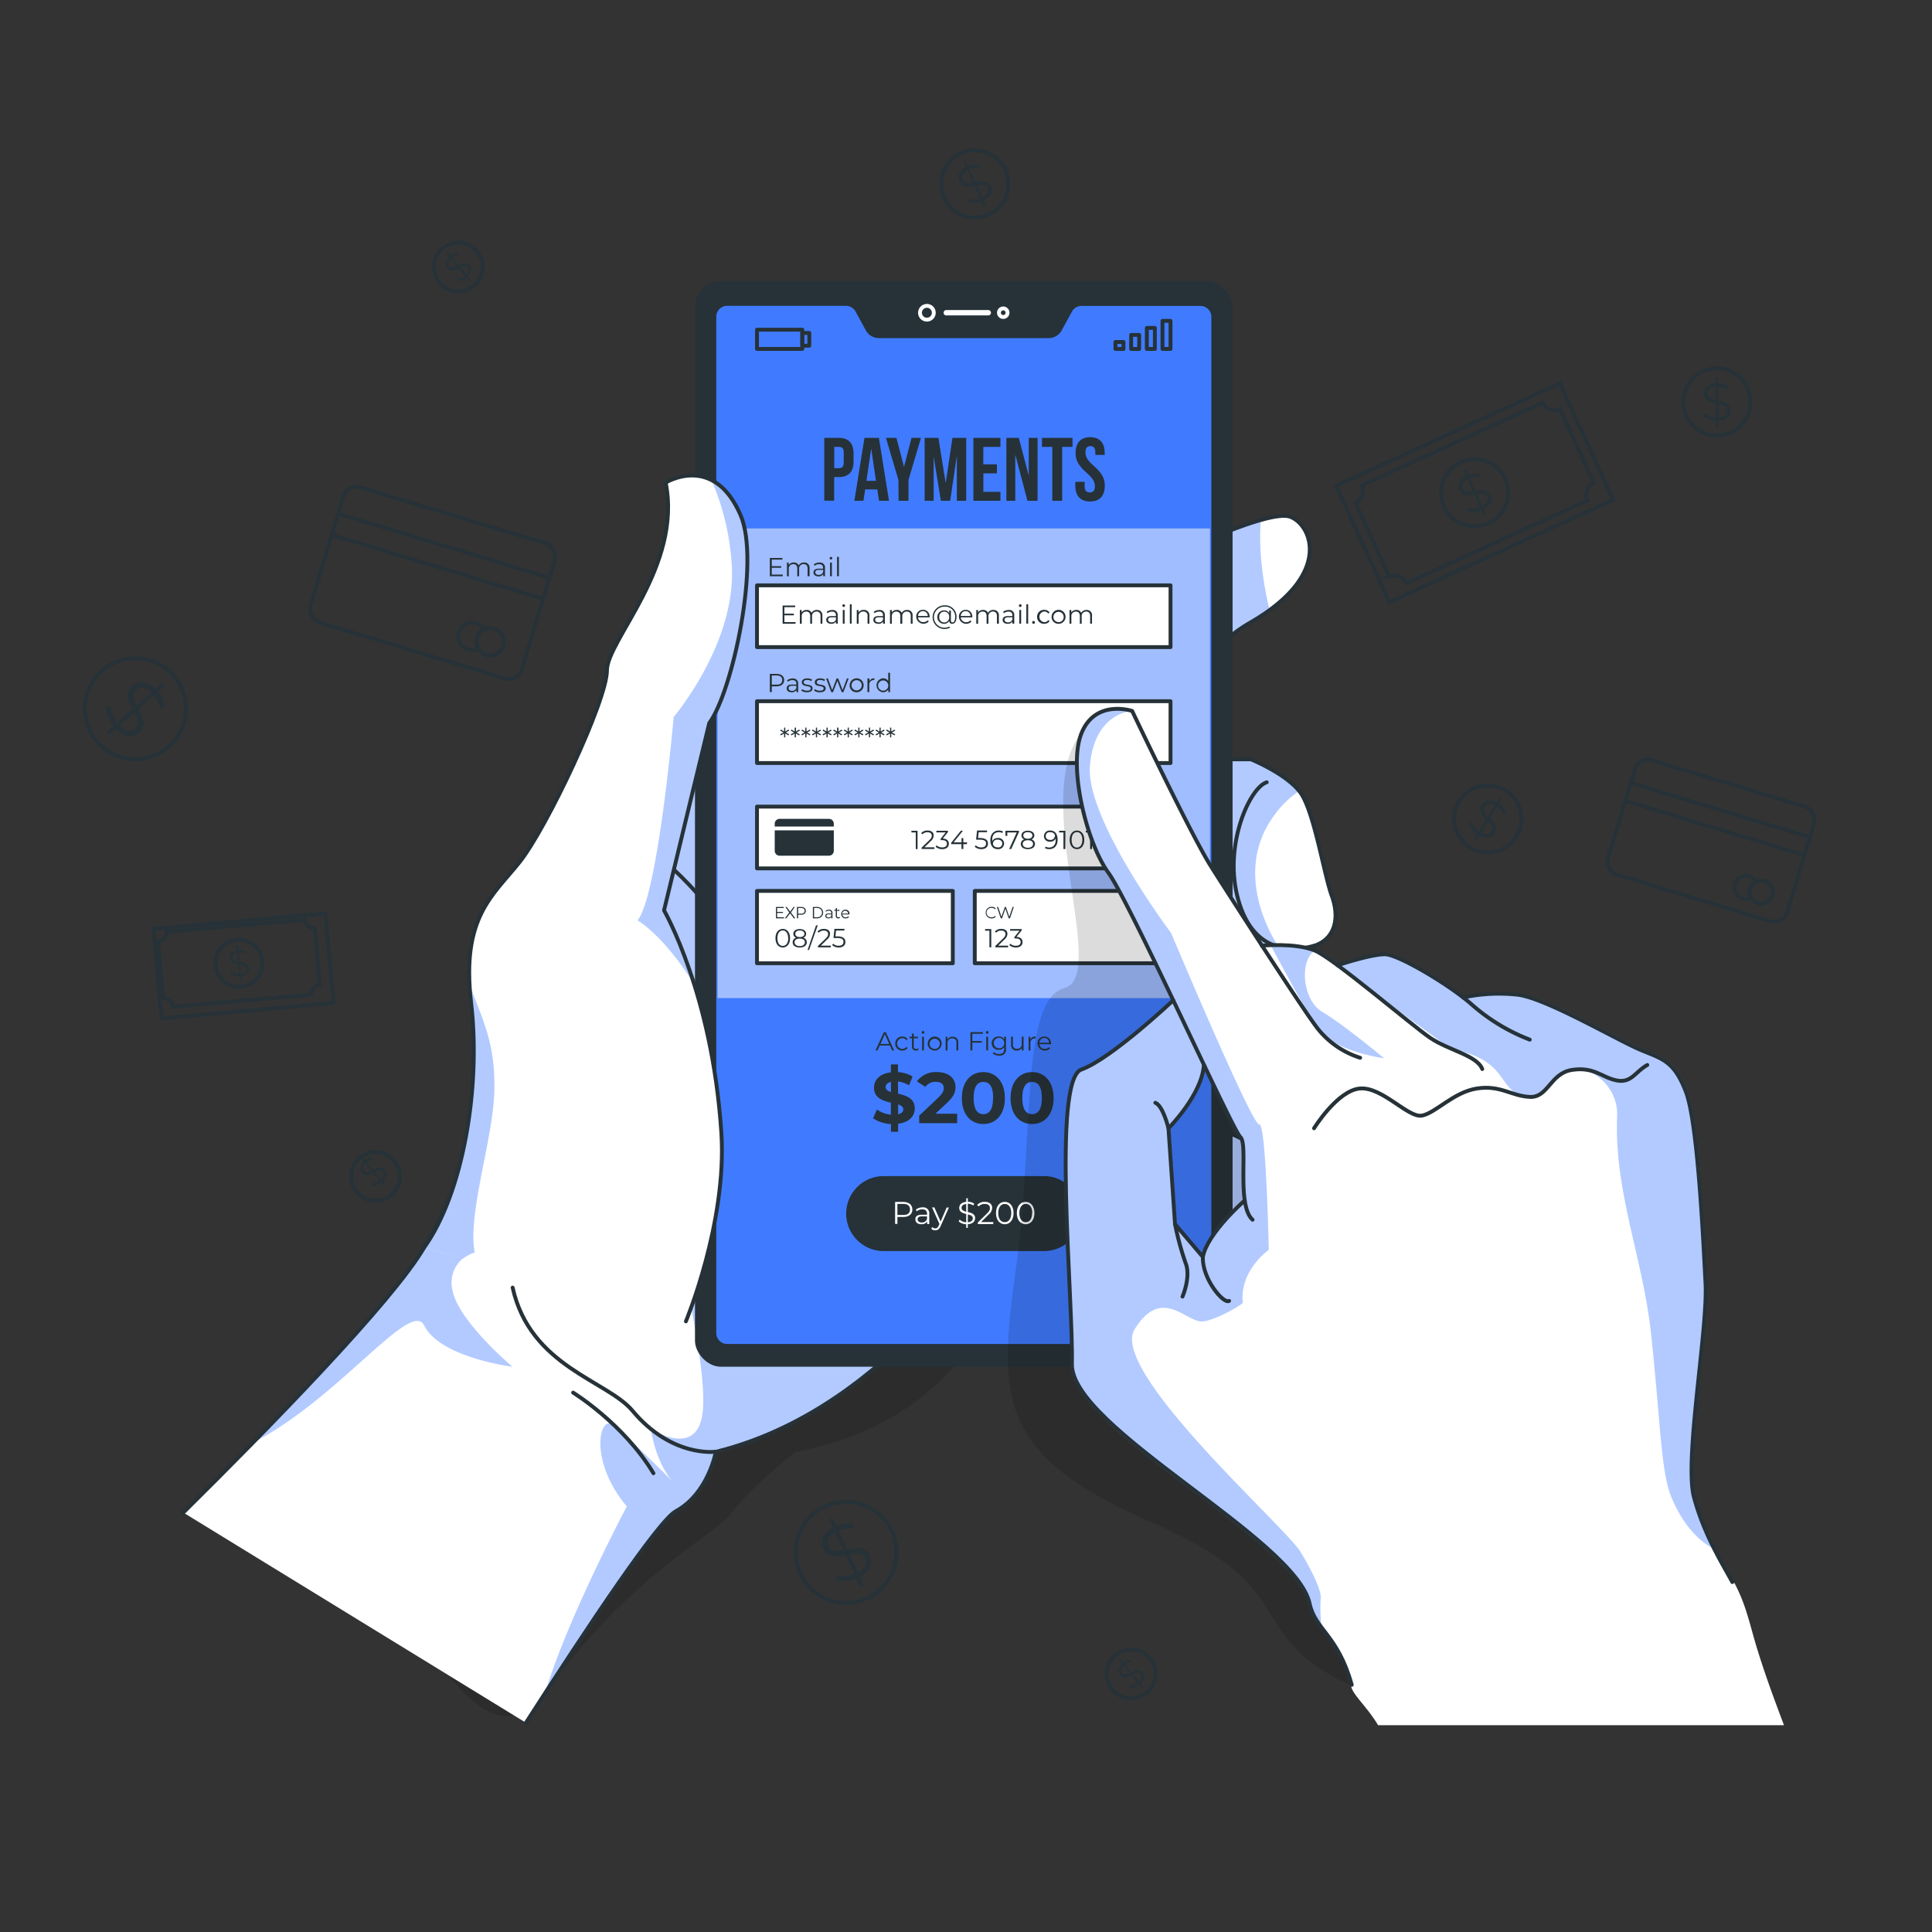 <svg xmlns="http://www.w3.org/2000/svg" viewBox="0 0 500 500"><rect x="0" y="0" width="500" height="500" fill="#333333" stroke="none"/><g id="freepik--Graphics--inject-4"><rect x="83.13" y="132.19" width="56.97" height="36.43" rx="3.51" transform="matrix(0.96, 0.29, -0.29, 0.96, 48.42, -25.9)" style="fill:none;stroke:#263238;stroke-miterlimit:10"></rect><line x1="87.18" y1="132.84" x2="141.69" y2="149.36" style="fill:none;stroke:#263238;stroke-miterlimit:10"></line><line x1="85.52" y1="138.31" x2="140.04" y2="154.83" style="fill:none;stroke:#263238;stroke-miterlimit:10"></line><path d="M123.45,165.06a3.56,3.56,0,0,0,.31,2.78,3.6,3.6,0,0,1-2.63.22,3.55,3.55,0,1,1,4.12-5.14A3.6,3.6,0,0,0,123.45,165.06Z" style="fill:none;stroke:#263238;stroke-miterlimit:10"></path><path d="M130.24,167.12a3.55,3.55,0,1,1-2.36-4.43A3.55,3.55,0,0,1,130.24,167.12Z" style="fill:none;stroke:#263238;stroke-miterlimit:10"></path><rect x="418.6" y="202.08" width="48.45" height="30.98" rx="3.51" transform="translate(82.13 -119.07) rotate(16.86)" style="fill:none;stroke:#263238;stroke-miterlimit:10"></rect><line x1="422.04" y1="202.62" x2="468.41" y2="216.67" style="fill:none;stroke:#263238;stroke-miterlimit:10"></line><line x1="420.63" y1="207.28" x2="466.99" y2="221.33" style="fill:none;stroke:#263238;stroke-miterlimit:10"></line><path d="M452.89,230a3,3,0,0,0,.26,2.36,3,3,0,1,1-.48-5.58,3,3,0,0,1,1.75,1.4A3,3,0,0,0,452.89,230Z" style="fill:none;stroke:#263238;stroke-miterlimit:10"></path><path d="M458.66,231.78a3,3,0,1,1-2-3.77A3,3,0,0,1,458.66,231.78Z" style="fill:none;stroke:#263238;stroke-miterlimit:10"></path><rect x="349.8" y="110.95" width="63.66" height="33.12" transform="translate(-18.44 170.45) rotate(-24.6)" style="fill:none;stroke:#263238;stroke-miterlimit:10"></rect><path d="M412.49,125l-8.76-19.13a3.4,3.4,0,0,1-4.5-1.67l-46.79,21.42a3.4,3.4,0,0,1-1.67,4.5l8.76,19.13a3.39,3.39,0,0,1,4.5,1.68l46.78-21.43A3.39,3.39,0,0,1,412.49,125Z" style="fill:none;stroke:#263238;stroke-miterlimit:10"></path><circle cx="381.63" cy="127.51" r="8.7" transform="translate(1.31 258.89) rotate(-37.53)" style="fill:none;stroke:#263238;stroke-miterlimit:10"></circle><path d="M384,131.74l.65,1.42-.62.28-.64-1.4a5.11,5.11,0,0,1-3.47.22l0-.87a4.59,4.59,0,0,0,3.08-.15L381.53,128c-1.52.29-3.09.51-3.84-1.13-.54-1.18-.16-2.6,1.66-3.61l-.65-1.43.62-.28L380,123a5.27,5.27,0,0,1,2.86-.38l0,.87a5,5,0,0,0-2.53.29l1.5,3.28c1.55-.31,3.2-.59,4,1.07C386.33,129.28,385.9,130.73,384,131.74Zm-2.86-4.61L379.72,124c-1.23.69-1.5,1.61-1.14,2.39C379,127.37,380,127.33,381.13,127.13Zm3.77,1.41c-.44-1-1.5-.9-2.68-.67l1.41,3.09C385,130.24,385.26,129.33,384.9,128.54Z" style="fill:#263238"></path><rect x="39.58" y="237.71" width="44.51" height="23.15" transform="matrix(1, -0.09, 0.09, 1, -21.24, 6.25)" style="fill:none;stroke:#263238;stroke-miterlimit:10"></rect><path d="M82.75,254.86l-1.26-14.65a2.38,2.38,0,0,1-2.57-2.16l-35.84,3.1a2.39,2.39,0,0,1-2.16,2.57l1.26,14.65a2.37,2.37,0,0,1,2.57,2.16l35.84-3.1A2.39,2.39,0,0,1,82.75,254.86Z" style="fill:none;stroke:#263238;stroke-miterlimit:10"></path><path d="M67.9,248.77a6.09,6.09,0,1,1-6.59-5.54A6.08,6.08,0,0,1,67.9,248.77Z" style="fill:none;stroke:#263238;stroke-miterlimit:10"></path><path d="M62.4,252.63l.09,1.09-.47,0-.1-1.08a3.57,3.57,0,0,1-2.33-.67l.22-.56a3.26,3.26,0,0,0,2.06.62l-.21-2.49c-1.07-.16-2.16-.39-2.26-1.64-.08-.91.5-1.76,1.94-2l-.09-1.09.47,0,.09,1.07a3.76,3.76,0,0,1,2,.43l-.19.57a3.56,3.56,0,0,0-1.73-.4l.21,2.51c1.09.16,2.25.37,2.36,1.64C64.52,251.56,63.89,252.41,62.4,252.63Zm-.8-3.71-.21-2.37c-1,.17-1.36.71-1.31,1.31S60.8,248.79,61.6,248.92Zm2.15,1.82c-.07-.75-.78-1-1.61-1.08l.2,2.37C63.38,251.86,63.8,251.34,63.75,250.74Z" style="fill:#263238"></path><circle cx="444.33" cy="104.01" r="8.7" style="fill:none;stroke:#263238;stroke-miterlimit:10"></circle><path d="M444.72,108.84v1.56H444v-1.55a5.18,5.18,0,0,1-3.25-1.23l.39-.78A4.69,4.69,0,0,0,444,108v-3.57c-1.5-.37-3-.83-3-2.63,0-1.3.94-2.43,3-2.59V97.62h.68v1.55a5.27,5.27,0,0,1,2.76.85l-.34.8a5,5,0,0,0-2.42-.79v3.6c1.53.37,3.15.8,3.15,2.63C447.87,107.57,446.88,108.72,444.72,108.84Zm-.68-5.39v-3.39c-1.4.12-2,.84-2,1.7C442,102.79,442.92,103.17,444,103.45Zm2.84,2.86c0-1.07-1-1.44-2.16-1.73V108C446.21,107.87,446.88,107.18,446.88,106.31Z" style="fill:#263238"></path><circle cx="385.04" cy="211.92" r="8.7" transform="translate(-38.35 93.98) rotate(-13.26)" style="fill:none;stroke:#263238;stroke-miterlimit:10"></circle><path d="M382.84,216.24l-.81,1.33-.58-.36.81-1.32a5.09,5.09,0,0,1-2.12-2.75l.74-.46a4.66,4.66,0,0,0,1.83,2.47l1.88-3.05c-1.09-1.09-2.14-2.28-1.2-3.81.68-1.11,2.07-1.58,3.93-.63l.82-1.34.58.36-.81,1.32a5.42,5.42,0,0,1,1.91,2.16l-.71.51a5.1,5.1,0,0,0-1.65-1.94l-1.89,3.07c1.12,1.12,2.27,2.33,1.31,3.89C386.19,216.81,384.75,217.26,382.84,216.24Zm2.25-5,1.77-2.89c-1.25-.63-2.16-.35-2.61.38C383.71,209.66,384.28,210.47,385.09,211.29Zm.92,3.92c.56-.91-.09-1.74-.94-2.6l-1.78,2.9C384.62,216.2,385.55,216,386,215.21Z" style="fill:#263238"></path><path d="M260.18,44a8.7,8.7,0,1,1-11.53-4.3A8.69,8.69,0,0,1,260.18,44Z" style="fill:none;stroke:#263238;stroke-miterlimit:10"></path><path d="M254.63,51.83l.65,1.42-.62.29L254,52.13a5.11,5.11,0,0,1-3.47.22l0-.87a4.62,4.62,0,0,0,3.07-.14l-1.48-3.26c-1.52.29-3.09.5-3.84-1.13-.54-1.19-.16-2.6,1.67-3.61l-.65-1.43.61-.28.65,1.41a5.27,5.27,0,0,1,2.86-.38l0,.87a5.05,5.05,0,0,0-2.53.29l1.5,3.28c1.55-.31,3.2-.58,4,1.07C257,49.37,256.54,50.82,254.63,51.83Zm-2.86-4.61-1.41-3.09c-1.23.69-1.5,1.61-1.14,2.38C249.65,47.45,250.64,47.42,251.77,47.22Zm3.77,1.41c-.45-1-1.5-.89-2.68-.67l1.41,3.09C255.58,50.33,255.9,49.43,255.54,48.63Z" style="fill:#263238"></path><path d="M230.88,396.33a13.07,13.07,0,1,1-17.32-6.46A13.07,13.07,0,0,1,230.88,396.33Z" style="fill:none;stroke:#263238;stroke-miterlimit:10"></path><path d="M222.53,408.11l1,2.14-.93.42-1-2.12a7.66,7.66,0,0,1-5.21.34l.06-1.3a6.93,6.93,0,0,0,4.61-.23l-2.23-4.88c-2.27.43-4.64.75-5.76-1.7-.82-1.78-.24-3.91,2.5-5.43l-1-2.13.92-.43,1,2.12a8,8,0,0,1,4.3-.57l0,1.3a7.54,7.54,0,0,0-3.79.44l2.24,4.92c2.33-.46,4.81-.87,5.95,1.61C226.05,404.42,225.41,406.6,222.53,408.11Zm-4.28-6.93-2.13-4.64c-1.83,1-2.24,2.41-1.7,3.59C215.06,401.54,216.54,401.49,218.25,401.18Zm5.66,2.13c-.67-1.47-2.26-1.35-4-1l2.12,4.64C224,405.86,224.45,404.5,223.91,403.31Z" style="fill:#263238"></path><path d="M43.66,193.23a13.07,13.07,0,1,1,1.19-18.45A13.07,13.07,0,0,1,43.66,193.23Z" style="fill:none;stroke:#263238;stroke-miterlimit:10"></path><path d="M30,188.63l-1.76,1.55-.68-.77,1.75-1.53a7.75,7.75,0,0,1-1.83-4.9l1.27-.32A7,7,0,0,0,30.26,187l4-3.54c-1.07-2.05-2.06-4.23,0-6,1.48-1.29,3.68-1.35,5.92.83L42,176.75l.67.76-1.75,1.54A8,8,0,0,1,42.66,183l-1.24.41a7.67,7.67,0,0,0-1.51-3.51l-4.07,3.57c1.11,2.09,2.22,4.35.17,6.16C34.52,190.93,32.25,191,30,188.63Zm5.4-6.1,3.83-3.37c-1.52-1.46-3-1.45-3.92-.6C34.11,179.58,34.59,181,35.37,182.53Zm-.41,6c1.22-1.06.65-2.55-.19-4.15l-3.83,3.37C32.54,189.36,34,189.42,35,188.56Z" style="fill:#263238"></path><circle cx="96.56" cy="303.17" r="6.31" transform="matrix(0.04, -1, 1, 0.04, -209.85, 388.89)" style="fill:none;stroke:#263238;stroke-miterlimit:10"></circle><path d="M99,305.68l.72.87-.37.31-.72-.86a3.72,3.72,0,0,1-2.39.82l-.14-.62a3.37,3.37,0,0,0,2.12-.68l-1.66-2c-1,.49-2.06.94-2.9-.06-.6-.72-.6-1.79.48-2.85l-.73-.87.38-.31.72.86a3.87,3.87,0,0,1,1.93-.81l.18.6a3.79,3.79,0,0,0-1.71.69l1.67,2c1-.51,2.13-1,3,0C100.19,303.51,100.17,304.61,99,305.68ZM96.14,303l-1.58-1.89c-.72.72-.73,1.41-.34,1.89S95.39,303.35,96.14,303Zm2.91.27c-.5-.59-1.22-.34-2,.05l1.58,1.89C99.4,304.45,99.45,303.75,99.05,303.26Z" style="fill:#263238"></path><path d="M297.59,429.17a6.31,6.31,0,1,1-8.89-.81A6.32,6.32,0,0,1,297.59,429.17Z" style="fill:none;stroke:#263238;stroke-miterlimit:10"></path><path d="M295.19,435.72l.73.87-.38.31-.72-.86a3.69,3.69,0,0,1-2.38.82l-.14-.62a3.31,3.31,0,0,0,2.12-.68l-1.66-2c-1,.49-2.07.94-2.9-.06-.61-.72-.61-1.79.47-2.85l-.72-.87.38-.31.72.86a3.79,3.79,0,0,1,1.93-.81l.18.6a3.83,3.83,0,0,0-1.72.69l1.68,2c1-.51,2.13-1,3,0C296.36,433.55,296.34,434.65,295.19,435.72ZM292.32,433l-1.58-1.89c-.73.72-.74,1.41-.34,1.89S291.56,433.39,292.32,433Zm2.9.28c-.5-.6-1.22-.35-2,0l1.58,1.89C295.58,434.49,295.63,433.79,295.22,433.31Z" style="fill:#263238"></path><circle cx="118.61" cy="69.11" r="6.31" transform="translate(38.95 180.91) rotate(-84.76)" style="fill:none;stroke:#263238;stroke-miterlimit:10"></circle><path d="M121.07,71.62l.72.87-.38.31-.72-.86a3.67,3.67,0,0,1-2.38.82l-.14-.62a3.37,3.37,0,0,0,2.12-.68l-1.66-2c-1,.49-2.07.94-2.9-.06-.6-.72-.61-1.79.48-2.85l-.73-.87.38-.31.72.86a3.83,3.83,0,0,1,1.93-.81l.18.6a3.79,3.79,0,0,0-1.71.69l1.67,2c1-.51,2.13-1,3,0C122.24,69.45,122.21,70.55,121.07,71.62Zm-2.88-2.69L116.61,67c-.72.72-.74,1.41-.34,1.89S117.43,69.29,118.19,68.93Zm2.91.27c-.5-.59-1.23-.34-2,0l1.58,1.89C121.45,70.39,121.5,69.69,121.1,69.2Z" style="fill:#263238"></path></g><g id="freepik--Device--inject-4"><path d="M260.81,327.81s-7.71,39.13-55,48c0,0-12.35,9.85-16.46,15.68s-26,15.74-48.3,46.66-55.5-67.27-55.5-67.27l73.38-95.3Z" style="fill-opacity:0.7;opacity:0.2"></path><path d="M302.84,144.08s25.5-12.47,31.11-10.32,11,15.05-10.45,27.4-15.05,35.36-15.05,35.36h15.3s9.18,3.74,12.75,8.55,6.12,21.21,8.16,26.77,1,11.13-4.59,12.94c0,0-3.57,15.56-2.55,22.46s.51,11.34-6.12,12.18a11.57,11.57,0,0,1-12.75-12.18l-5.1,18.48,3.57,7.1a46.16,46.16,0,0,1,13.77,8.34c7.14,6.12,14.28,7.79,12.24,14.61s-6.12,14.17-27.54,5.65-39.27-42-39.27-42L263.45,162.68Z" style="fill:#fff"></path><path d="M329.68,211.14c-11.56,15.76,1.23,33.91,1.23,33.91s-8,4.46-8.23,15.84c-.09,4.73,1.1,11.34,2.52,17.46a11.46,11.46,0,0,1-6.54-11.11l-5.11,18.48,3.57,7.09a43.77,43.77,0,0,1,10.52,5.79c-3.17,7.28-4.14,16.28-3.86,25.56a68.24,68.24,0,0,1-8.19-2.74c-21.42-8.53-39.27-42-39.27-42L263.45,162.67l39.39-18.59s13.93-6.81,23.47-9.5c-.74,8.92,1,18.15,2.26,23.29a53.8,53.8,0,0,1-5.07,3.29c-21.42,12.35-15.05,35.36-15.05,35.36h15.31s8.72,3.56,12.46,8.19A25,25,0,0,0,329.68,211.14Z" style="fill:#407BFF;opacity:0.4"></path><path d="M263,309s-27.74,54.39-77.74,66.73c0,0-1.91,10.76-10.37,15.38-4.52,2.46-22.76,29.79-38.77,54.74L47.44,391.45c5.46-5.4,11.68-11.62,18-18.11,18.5-18.86,38.24-40,44.28-50.46,5.4-9.3,12.23-25.44,18.18-40.61,7.62-19.4,13.82-37.22,13.82-37.22l29.56-32.86,46.47-51.67,2,6.61Z" style="fill:#fff"></path><path d="M217.79,160.52,263,309s-27.74,54.39-77.74,66.73c0,0-1.91,10.76-10.37,15.38-4.06,2.21-19.17,24.46-33.79,47,5.42-18.6,21.11-48.25,21.11-48.25-10.07-11.93-7.13-24.5-3.1-20.92s14.16,13.64,14.8,14.27c-4.45-5.24-5.48-13.45-5.48-13.45s12.48,8.3,13.49-5-7.48-45.8-7.48-45.8L152.15,233.5Z" style="fill:#407BFF;opacity:0.4"></path><path d="M263.45,162.68l39.39-18.6s25.5-12.47,31.11-10.32,11,15.05-10.45,27.4-15.05,35.36-15.05,35.36h15.3s9.18,3.74,12.75,8.55,6.12,21.21,8.16,26.77,1,11.13-4.59,12.94c0,0-3.57,15.56-2.55,22.46s.51,11.34-6.12,12.18a11.57,11.57,0,0,1-12.75-12.18l-5.1,18.48,3.57,7.1a46.16,46.16,0,0,1,13.77,8.34c7.14,6.12,14.28,7.79,12.24,14.61s-6.12,14.17-27.54,5.65-39.27-42-39.27-42" style="fill:none;stroke:#263238;stroke-linecap:round;stroke-linejoin:round"></path><path d="M340.07,244.78c-7.65,2.07-16.57.54-19.89-13s3.32-28,7.65-29.33" style="fill:none;stroke:#263238;stroke-linecap:round;stroke-linejoin:round"></path><path d="M318.65,267.24s-.51-17.41,5.87-21.71" style="fill:none;stroke:#263238;stroke-linecap:round;stroke-linejoin:round"></path><path d="M132.62,353.71s-18.69-2.33-22.86-10.69c-3.45-6.92-22.15,19-44.28,30.32,18.5-18.86,38.24-40,44.28-50.46,5.4-9.3,12.23-25.44,18.18-40.61v0c-.3,12.58-7,31.84-5.09,41.87a8.05,8.05,0,0,0-5.75,9.74C118.53,341.85,132.62,353.71,132.62,353.71Z" style="fill:#407BFF;opacity:0.4"></path><path d="M263,309s-27.74,54.39-77.75,66.73c0,0-1.9,10.76-10.36,15.38-4.52,2.46-22.75,29.79-38.78,54.74" style="fill:none;stroke:#263238;stroke-linecap:round;stroke-linejoin:round"></path><path d="M47.44,391.45c21.36-21.11,54.19-54.58,62.32-68.57,12.3-21.17,32-77.84,32-77.84l76-84.52" style="fill:none;stroke:#263238;stroke-linecap:round;stroke-linejoin:round"></path><path d="M174.39,225.07s11.68,10.46,15,20" style="fill:none;stroke:#263238;stroke-linecap:round;stroke-linejoin:round"></path><rect x="179.86" y="72.72" width="139.13" height="280.99" rx="6.73" style="fill:#263238"></rect><path d="M277,80.37l-2.66,4.87A3.32,3.32,0,0,1,271.43,87h-44a3.35,3.35,0,0,1-2.92-1.74l-2.65-4.87a3.32,3.32,0,0,0-2.92-1.74H188.19A3.33,3.33,0,0,0,184.87,82V345a3.33,3.33,0,0,0,3.32,3.33H310.65A3.33,3.33,0,0,0,314,345V82a3.33,3.33,0,0,0-3.33-3.33H279.93A3.32,3.32,0,0,0,277,80.37Z" style="fill:#407BFF;stroke:#263238;stroke-linecap:round;stroke-linejoin:round"></path><circle cx="239.88" cy="80.94" r="1.79" style="fill:none;stroke:#fff;stroke-miterlimit:10"></circle><path d="M260.75,80.94a1.11,1.11,0,1,1-1.11-1.12A1.11,1.11,0,0,1,260.75,80.94Z" style="fill:none;stroke:#fff;stroke-miterlimit:10"></path><path d="M255.77,80.24H244.89a.69.69,0,0,0-.69.7h0a.69.69,0,0,0,.69.69h10.88a.69.69,0,0,0,.69-.69h0A.69.69,0,0,0,255.77,80.24Z" style="fill:#fff"></path><rect x="195.91" y="85.32" width="11.73" height="4.98" style="fill:none;stroke:#263238;stroke-linecap:round;stroke-linejoin:round"></rect><rect x="207.63" y="86.16" width="1.82" height="3.31" style="fill:none;stroke:#263238;stroke-linecap:round;stroke-linejoin:round"></rect><rect x="288.68" y="88.5" width="2.08" height="1.81" style="fill:none;stroke:#263238;stroke-linecap:round;stroke-linejoin:round"></rect><rect x="292.74" y="86.68" width="2.08" height="3.63" style="fill:none;stroke:#263238;stroke-linecap:round;stroke-linejoin:round"></rect><rect x="296.8" y="84.86" width="2.08" height="5.44" style="fill:none;stroke:#263238;stroke-linecap:round;stroke-linejoin:round"></rect><rect x="300.85" y="83.04" width="2.08" height="7.26" style="fill:none;stroke:#263238;stroke-linecap:round;stroke-linejoin:round"></rect><rect x="185.7" y="136.76" width="127.44" height="121.55" style="fill:#fff;opacity:0.5"></rect><path d="M220.9,117.35v2.11c0,2.61-1.25,4-3.81,4h-1.21v6.11h-2.56V113.32h3.77C219.65,113.32,220.9,114.74,220.9,117.35Zm-5-1.7v5.51h1.21c.81,0,1.25-.37,1.25-1.53v-2.45c0-1.16-.44-1.53-1.25-1.53Z" style="fill:#263238"></path><path d="M230.07,129.6h-2.58l-.45-2.95h-3.13l-.45,2.95h-2.35l2.61-16.28h3.74Zm-5.84-5.16h2.47l-1.21-8.23h-.05Z" style="fill:#263238"></path><path d="M232.51,124.21l-3.23-10.89H232l1.93,7.42h.05l1.93-7.42h2.44l-3.23,10.89v5.39h-2.56Z" style="fill:#263238"></path><path d="M244.72,124.88h.05l1.72-11.56h3.56V129.6h-2.42V117.93h0l-1.72,11.67h-2.42l-1.86-11.51h0V129.6H239.3V113.32h3.56Z" style="fill:#263238"></path><path d="M254.47,120.18H258v2.33h-3.51v4.77h4.42v2.32h-7V113.32h7v2.33h-4.42Z" style="fill:#263238"></path><path d="M262.8,117.81h-.05V129.6h-2.3V113.32h3.21l2.58,9.75h0v-9.75h2.28V129.6h-2.62Z" style="fill:#263238"></path><path d="M269.66,113.32h7.91v2.33h-2.68V129.6h-2.56V115.65h-2.67Z" style="fill:#263238"></path><path d="M282.13,113.14c2.48,0,3.76,1.49,3.76,4.09v.51h-2.42v-.67c0-1.17-.46-1.61-1.28-1.61s-1.27.44-1.27,1.61.51,2.07,2.18,3.53c2.14,1.89,2.82,3.23,2.82,5.09,0,2.61-1.31,4.1-3.82,4.1s-3.81-1.49-3.81-4.1v-1h2.42v1.17c0,1.16.51,1.58,1.32,1.58s1.33-.42,1.33-1.58-.51-2.07-2.19-3.54c-2.14-1.88-2.81-3.23-2.81-5.09C278.36,114.63,279.64,113.14,282.13,113.14Z" style="fill:#263238"></path><rect x="195.91" y="151.49" width="107.02" height="15.99" style="fill:#fff;stroke:#263238;stroke-linecap:round;stroke-linejoin:round"></rect><rect x="195.91" y="181.48" width="107.02" height="15.99" style="fill:#fff;stroke:#263238;stroke-linecap:round;stroke-linejoin:round"></rect><rect x="195.91" y="208.75" width="107.02" height="15.99" style="fill:#fff;stroke:#263238;stroke-linecap:round;stroke-linejoin:round"></rect><rect x="195.91" y="230.57" width="50.67" height="18.72" style="fill:#fff;stroke:#263238;stroke-linecap:round;stroke-linejoin:round"></rect><rect x="252.27" y="230.57" width="50.67" height="18.72" style="fill:#fff;stroke:#263238;stroke-linecap:round;stroke-linejoin:round"></rect><path d="M202.58,148.7v.43h-3.35V144.4h3.25v.43h-2.74v1.69h2.44v.42h-2.44v1.76Z" style="fill:#263238"></path><path d="M209.52,147.07v2.06H209v-2c0-.75-.38-1.14-1-1.14a1.15,1.15,0,0,0-1.19,1.29v1.86h-.48v-2c0-.75-.38-1.14-1-1.14a1.15,1.15,0,0,0-1.19,1.29v1.86h-.48v-3.55h.46v.65a1.44,1.44,0,0,1,1.31-.68,1.26,1.26,0,0,1,1.26.75,1.56,1.56,0,0,1,1.41-.75A1.34,1.34,0,0,1,209.52,147.07Z" style="fill:#263238"></path><path d="M213.51,146.93v2.2h-.46v-.55a1.36,1.36,0,0,1-1.23.59c-.8,0-1.29-.42-1.29-1s.35-1,1.37-1H213v-.22c0-.61-.35-.94-1-.94a1.79,1.79,0,0,0-1.18.42l-.22-.36a2.3,2.3,0,0,1,1.45-.48A1.26,1.26,0,0,1,213.51,146.93Zm-.48,1.14v-.59h-1.12c-.69,0-.91.27-.91.64s.33.67.9.67A1.15,1.15,0,0,0,213,148.07Z" style="fill:#263238"></path><path d="M214.7,144.46a.35.35,0,0,1,.35-.34.34.34,0,1,1,0,.68A.35.35,0,0,1,214.7,144.46Zm.11,1.12h.48v3.55h-.48Z" style="fill:#263238"></path><path d="M216.63,144.12h.48v5h-.48Z" style="fill:#263238"></path><path d="M205.89,161v.43h-3.35v-4.73h3.25v.43H203v1.68h2.45v.43H203V161Z" style="fill:#263238"></path><path d="M212.83,159.35v2.06h-.48v-2c0-.75-.38-1.14-1-1.14a1.14,1.14,0,0,0-1.19,1.28v1.87h-.48v-2c0-.75-.38-1.14-1-1.14a1.14,1.14,0,0,0-1.19,1.28v1.87H207v-3.56h.46v.65a1.45,1.45,0,0,1,1.31-.67,1.28,1.28,0,0,1,1.26.75,1.55,1.55,0,0,1,1.41-.75A1.34,1.34,0,0,1,212.83,159.35Z" style="fill:#263238"></path><path d="M216.81,159.21v2.2h-.46v-.55a1.33,1.33,0,0,1-1.22.58c-.8,0-1.3-.42-1.3-1s.36-1,1.38-1h1.13v-.21c0-.61-.35-.94-1-.94a1.83,1.83,0,0,0-1.19.42l-.21-.36a2.22,2.22,0,0,1,1.45-.48A1.26,1.26,0,0,1,216.81,159.21Zm-.47,1.13v-.58h-1.12c-.69,0-.91.27-.91.64s.33.67.9.67A1.14,1.14,0,0,0,216.34,160.34Z" style="fill:#263238"></path><path d="M218,156.73a.35.35,0,0,1,.35-.34.34.34,0,0,1,.35.34.35.35,0,1,1-.7,0Zm.11,1.12h.48v3.56h-.48Z" style="fill:#263238"></path><path d="M219.94,156.39h.47v5h-.47Z" style="fill:#263238"></path><path d="M225,159.35v2.06h-.48v-2a1,1,0,0,0-1.06-1.14,1.16,1.16,0,0,0-1.25,1.28v1.87h-.48v-3.56h.46v.66a1.5,1.5,0,0,1,1.35-.68A1.36,1.36,0,0,1,225,159.35Z" style="fill:#263238"></path><path d="M229,159.21v2.2h-.46v-.55a1.33,1.33,0,0,1-1.22.58c-.81,0-1.3-.42-1.3-1s.35-1,1.37-1h1.13v-.21c0-.61-.34-.94-1-.94a1.79,1.79,0,0,0-1.18.42l-.22-.36a2.24,2.24,0,0,1,1.45-.48A1.26,1.26,0,0,1,229,159.21Zm-.48,1.13v-.58h-1.11c-.69,0-.92.27-.92.64s.33.67.9.67A1.14,1.14,0,0,0,228.53,160.34Z" style="fill:#263238"></path><path d="M236.18,159.35v2.06h-.48v-2c0-.75-.38-1.14-1-1.14a1.14,1.14,0,0,0-1.19,1.28v1.87H233v-2c0-.75-.38-1.14-1-1.14a1.14,1.14,0,0,0-1.19,1.28v1.87h-.48v-3.56h.46v.65a1.45,1.45,0,0,1,1.31-.67,1.26,1.26,0,0,1,1.26.75,1.56,1.56,0,0,1,1.41-.75A1.34,1.34,0,0,1,236.18,159.35Z" style="fill:#263238"></path><path d="M240.59,159.78h-3A1.32,1.32,0,0,0,239,161a1.41,1.41,0,0,0,1.09-.47l.27.31a1.88,1.88,0,0,1-3.24-1.23,1.71,1.71,0,0,1,1.74-1.8,1.69,1.69,0,0,1,1.72,1.8S240.59,159.73,240.59,159.78Zm-3-.36h2.52a1.26,1.26,0,0,0-2.52,0Z" style="fill:#263238"></path><path d="M247.55,159.62c0,1.15-.43,1.82-1.13,1.82a.72.72,0,0,1-.76-.73,1.51,1.51,0,0,1-1.35.73,1.74,1.74,0,0,1,0-3.48,1.5,1.5,0,0,1,1.34.71V158h.44v2.56c0,.38.19.52.42.52.41,0,.68-.52.68-1.43a2.58,2.58,0,0,0-2.77-2.65,2.72,2.72,0,1,0,0,5.44,3,3,0,0,0,1.3-.3l.11.33a3.26,3.26,0,0,1-1.41.31,3.06,3.06,0,1,1,0-6.12A2.92,2.92,0,0,1,247.55,159.62Zm-1.9.07a1.29,1.29,0,1,0-2.57,0,1.29,1.29,0,1,0,2.57,0Z" style="fill:#263238"></path><path d="M251.65,159.78h-3a1.32,1.32,0,0,0,1.4,1.24,1.41,1.41,0,0,0,1.09-.47l.27.31a1.88,1.88,0,0,1-3.24-1.23,1.71,1.71,0,0,1,1.74-1.8,1.69,1.69,0,0,1,1.72,1.8S251.65,159.73,251.65,159.78Zm-3-.36h2.52a1.26,1.26,0,0,0-2.52,0Z" style="fill:#263238"></path><path d="M258.51,159.35v2.06H258v-2c0-.75-.38-1.14-1-1.14a1.14,1.14,0,0,0-1.19,1.28v1.87h-.48v-2c0-.75-.38-1.14-1-1.14a1.14,1.14,0,0,0-1.19,1.28v1.87h-.48v-3.56h.46v.65a1.44,1.44,0,0,1,1.3-.67,1.29,1.29,0,0,1,1.27.75,1.53,1.53,0,0,1,1.4-.75A1.34,1.34,0,0,1,258.51,159.35Z" style="fill:#263238"></path><path d="M262.49,159.21v2.2H262v-.55a1.34,1.34,0,0,1-1.22.58c-.81,0-1.3-.42-1.3-1s.35-1,1.37-1H262v-.21c0-.61-.34-.94-1-.94a1.79,1.79,0,0,0-1.18.42l-.22-.36a2.24,2.24,0,0,1,1.45-.48A1.26,1.26,0,0,1,262.49,159.21Zm-.48,1.13v-.58H260.9c-.69,0-.92.27-.92.64s.33.67.9.67A1.14,1.14,0,0,0,262,160.34Z" style="fill:#263238"></path><path d="M263.69,156.73a.35.35,0,1,1,.35.35A.35.35,0,0,1,263.69,156.73Zm.1,1.12h.48v3.56h-.48Z" style="fill:#263238"></path><path d="M265.61,156.39h.48v5h-.48Z" style="fill:#263238"></path><path d="M267.12,161.07a.35.35,0,0,1,.36-.36.36.36,0,0,1,.36.36.37.37,0,0,1-.36.37A.36.36,0,0,1,267.12,161.07Z" style="fill:#263238"></path><path d="M268.4,159.63a1.75,1.75,0,0,1,1.83-1.8,1.55,1.55,0,0,1,1.4.7l-.36.24a1.22,1.22,0,0,0-1-.52,1.39,1.39,0,0,0,0,2.77,1.2,1.2,0,0,0,1-.52l.36.24a1.57,1.57,0,0,1-1.4.7A1.75,1.75,0,0,1,268.4,159.63Z" style="fill:#263238"></path><path d="M272.15,159.63a1.81,1.81,0,1,1,1.81,1.81A1.75,1.75,0,0,1,272.15,159.63Zm3.13,0A1.33,1.33,0,1,0,274,161,1.3,1.3,0,0,0,275.28,159.63Z" style="fill:#263238"></path><path d="M282.61,159.35v2.06h-.48v-2c0-.75-.38-1.14-1-1.14a1.14,1.14,0,0,0-1.19,1.28v1.87h-.48v-2c0-.75-.38-1.14-1-1.14a1.14,1.14,0,0,0-1.19,1.28v1.87h-.48v-3.56h.46v.65a1.44,1.44,0,0,1,1.3-.67,1.29,1.29,0,0,1,1.27.75,1.54,1.54,0,0,1,1.4-.75A1.34,1.34,0,0,1,282.61,159.35Z" style="fill:#263238"></path><path d="M203.39,189.56l.84.48-.15.28-.85-.49v1h-.31v-1l-.85.49-.16-.28.85-.48-.85-.47.16-.29.85.5v-1h.31v1l.85-.5.15.29Z" style="fill:#263238"></path><path d="M206.14,189.56l.84.48-.16.28-.84-.49v1h-.32v-1l-.84.49-.17-.28.85-.48-.85-.47.17-.29.84.5v-1H206v1l.84-.5.16.29Z" style="fill:#263238"></path><path d="M208.88,189.56l.84.48-.16.28-.84-.49v1h-.31v-1l-.84.49-.16-.28.84-.48-.84-.47.16-.29.84.5v-1h.31v1l.84-.5.16.29Z" style="fill:#263238"></path><path d="M211.62,189.56l.84.48-.15.28-.85-.49v1h-.31v-1l-.85.49-.16-.28.85-.48-.85-.47.16-.29.85.5v-1h.31v1l.85-.5.15.29Z" style="fill:#263238"></path><path d="M214.37,189.56l.84.48-.16.28-.84-.49v1h-.32v-1l-.84.49-.17-.28.85-.48-.85-.47.17-.29.84.5v-1h.32v1l.84-.5.16.29Z" style="fill:#263238"></path><path d="M217.11,189.56l.84.48-.16.28-.84-.49v1h-.31v-1l-.84.49-.16-.28.84-.48-.84-.47.16-.29.84.5v-1H217v1l.84-.5.16.29Z" style="fill:#263238"></path><path d="M219.85,189.56l.84.48-.15.28-.85-.49v1h-.31v-1l-.85.49-.16-.28.85-.48-.85-.47.16-.29.85.5v-1h.31v1l.85-.5.15.29Z" style="fill:#263238"></path><path d="M222.6,189.56l.84.48-.16.28-.85-.49v1h-.31v-1l-.84.49-.17-.28.85-.48-.85-.47.17-.29.84.5v-1h.31v1l.85-.5.16.29Z" style="fill:#263238"></path><path d="M225.34,189.56l.84.48-.16.28-.84-.49v1h-.31v-1l-.84.49-.16-.28.84-.48-.84-.47.16-.29.84.5v-1h.31v1l.84-.5.16.29Z" style="fill:#263238"></path><path d="M228.08,189.56l.84.48-.15.28-.85-.49v1h-.31v-1l-.85.49-.16-.28.84-.48-.84-.47.16-.29.85.5v-1h.31v1l.85-.5.15.29Z" style="fill:#263238"></path><path d="M230.83,189.56l.83.48-.15.28-.85-.49v1h-.31v-1l-.84.49-.17-.28.85-.48-.85-.47.17-.29.84.5v-1h.31v1l.85-.5.15.29Z" style="fill:#263238"></path><path d="M202.94,176c0,1-.73,1.62-1.93,1.62h-1.27v1.49h-.51V174.4H201C202.21,174.4,202.94,175,202.94,176Zm-.5,0c0-.76-.5-1.19-1.45-1.19h-1.25v2.37H201C201.94,177.2,202.44,176.77,202.44,176Z" style="fill:#263238"></path><path d="M206.57,176.93v2.2h-.46v-.55a1.35,1.35,0,0,1-1.23.58c-.8,0-1.29-.41-1.29-1s.35-1,1.37-1h1.13v-.21c0-.61-.35-.94-1-.94a1.79,1.79,0,0,0-1.18.42l-.22-.36a2.24,2.24,0,0,1,1.45-.48A1.26,1.26,0,0,1,206.57,176.93Zm-.48,1.13v-.58H205c-.69,0-.91.27-.91.64s.33.67.9.67A1.14,1.14,0,0,0,206.09,178.06Z" style="fill:#263238"></path><path d="M207.38,178.73l.21-.38a2.2,2.2,0,0,0,1.27.4c.67,0,.95-.23.95-.59,0-.92-2.3-.19-2.3-1.6,0-.58.5-1,1.4-1a2.45,2.45,0,0,1,1.26.33l-.21.38a1.86,1.86,0,0,0-1.05-.3c-.64,0-.92.25-.92.59,0,1,2.3.24,2.3,1.6,0,.62-.54,1-1.47,1A2.37,2.37,0,0,1,207.38,178.73Z" style="fill:#263238"></path><path d="M210.68,178.73l.22-.38a2.15,2.15,0,0,0,1.26.4c.68,0,1-.23,1-.59,0-.92-2.3-.19-2.3-1.6,0-.58.5-1,1.41-1a2.39,2.39,0,0,1,1.25.33l-.21.38a1.85,1.85,0,0,0-1-.3c-.65,0-.93.25-.93.59,0,1,2.3.24,2.3,1.6,0,.62-.54,1-1.46,1A2.38,2.38,0,0,1,210.68,178.73Z" style="fill:#263238"></path><path d="M219.63,175.58l-1.35,3.55h-.45l-1.12-2.91-1.12,2.91h-.46l-1.33-3.55h.46l1.11,3,1.14-3h.42l1.13,3,1.13-3Z" style="fill:#263238"></path><path d="M219.89,177.35a1.81,1.81,0,1,1,1.81,1.81A1.75,1.75,0,0,1,219.89,177.35Zm3.13,0a1.32,1.32,0,1,0-2.64,0,1.32,1.32,0,1,0,2.64,0Z" style="fill:#263238"></path><path d="M226.28,175.55V176h-.12a1.15,1.15,0,0,0-1.19,1.31v1.81h-.48v-3.55H225v.69A1.33,1.33,0,0,1,226.28,175.55Z" style="fill:#263238"></path><path d="M230.35,174.12v5h-.46v-.7a1.53,1.53,0,0,1-1.37.73,1.81,1.81,0,0,1,0-3.61,1.54,1.54,0,0,1,1.35.7v-2.13Zm-.47,3.23a1.32,1.32,0,1,0-1.32,1.39A1.3,1.3,0,0,0,229.88,177.35Z" style="fill:#263238"></path><path d="M237.46,215v4.74H237v-4.3h-1.12V215Z" style="fill:#263238"></path><path d="M241.82,219.28v.44H238.5v-.35l2-1.93c.53-.52.64-.84.64-1.16,0-.55-.39-.89-1.11-.89a1.59,1.59,0,0,0-1.29.53l-.35-.3a2.14,2.14,0,0,1,1.68-.68c1,0,1.57.49,1.57,1.28a2,2,0,0,1-.78,1.48l-1.61,1.58Z" style="fill:#263238"></path><path d="M245.56,218.36c0,.79-.58,1.4-1.72,1.4a2.46,2.46,0,0,1-1.7-.61l.23-.39a2.09,2.09,0,0,0,1.47.55c.79,0,1.22-.36,1.22-.95s-.4-.94-1.28-.94h-.34v-.36l1.31-1.64h-2.42V215h3v.35L244,217C245.05,217.07,245.56,217.6,245.56,218.36Z" style="fill:#263238"></path><path d="M250.26,218.47h-.95v1.25h-.48v-1.25h-2.67v-.35l2.51-3.14h.54L246.79,218h2.05v-1.1h.47V218h.95Z" style="fill:#263238"></path><path d="M255.69,218.32c0,.81-.56,1.44-1.72,1.44a2.47,2.47,0,0,1-1.7-.61l.24-.39a2,2,0,0,0,1.45.55c.81,0,1.23-.39,1.23-1s-.38-1-1.58-1h-1l.25-2.38h2.59v.44h-2.17l-.16,1.5h.61C255.15,216.92,255.69,217.49,255.69,218.32Z" style="fill:#263238"></path><path d="M259.86,218.3a1.48,1.48,0,0,1-1.62,1.46c-1.26,0-1.94-.88-1.94-2.37s.88-2.45,2.16-2.45a2.22,2.22,0,0,1,1.13.26l-.2.39a1.68,1.68,0,0,0-.92-.22c-1,0-1.68.65-1.68,1.94,0,.11,0,.24,0,.38a1.53,1.53,0,0,1,1.45-.81A1.44,1.44,0,0,1,259.86,218.3Zm-.48,0c0-.63-.46-1-1.19-1a1.09,1.09,0,0,0-1.22,1c0,.52.43,1,1.25,1A1,1,0,0,0,259.38,218.32Z" style="fill:#263238"></path><path d="M263.7,215v.35l-2,4.39h-.53l1.95-4.3h-2.43v.88h-.48V215Z" style="fill:#263238"></path><path d="M267.85,218.4c0,.84-.71,1.36-1.84,1.36s-1.82-.52-1.82-1.36a1.19,1.19,0,0,1,.91-1.17,1,1,0,0,1-.74-1c0-.77.65-1.25,1.65-1.25s1.67.48,1.67,1.25a1.06,1.06,0,0,1-.76,1A1.2,1.2,0,0,1,267.85,218.4Zm-.5,0c0-.58-.5-.95-1.34-.95s-1.33.37-1.33.95.49,1,1.33,1S267.35,219,267.35,218.39ZM266,217.06c.74,0,1.18-.33,1.18-.85s-.47-.85-1.18-.85-1.17.32-1.17.85S265.27,217.06,266,217.06Z" style="fill:#263238"></path><path d="M273.71,217.31c0,1.61-.88,2.45-2.17,2.45a2.21,2.21,0,0,1-1.12-.26l.2-.39a1.68,1.68,0,0,0,.92.22c1,0,1.67-.66,1.67-1.94a2.62,2.62,0,0,0,0-.38,1.5,1.5,0,0,1-1.44.81,1.44,1.44,0,0,1-1.6-1.42,1.48,1.48,0,0,1,1.62-1.46C273,214.94,273.71,215.82,273.71,217.31Zm-.67-.94c0-.52-.43-1-1.25-1a1,1,0,0,0-1.16,1c0,.63.46,1,1.19,1A1.1,1.1,0,0,0,273,216.37Z" style="fill:#263238"></path><path d="M275.71,215v4.74h-.49v-4.3H274.1V215Z" style="fill:#263238"></path><path d="M276.83,217.35c0-1.51.8-2.41,1.89-2.41s1.89.9,1.89,2.41-.79,2.41-1.89,2.41S276.83,218.86,276.83,217.35Zm3.28,0c0-1.26-.56-2-1.39-2s-1.39.7-1.39,2,.57,2,1.39,2S280.11,218.61,280.11,217.35Z" style="fill:#263238"></path><path d="M282.61,215v4.74h-.49v-4.3H281V215Z" style="fill:#263238"></path><path d="M286.82,215v4.74h-.49v-4.3h-1.12V215Z" style="fill:#263238"></path><path d="M289.25,215v4.74h-.48v-4.3h-1.12V215Z" style="fill:#263238"></path><path d="M293.61,219.28v.44h-3.32v-.35l2-1.93c.53-.52.64-.84.64-1.16,0-.55-.39-.89-1.11-.89a1.59,1.59,0,0,0-1.29.53l-.35-.3a2.16,2.16,0,0,1,1.68-.68c1,0,1.57.49,1.57,1.28a2,2,0,0,1-.78,1.48L291,219.28Z" style="fill:#263238"></path><path d="M295.53,215v4.74H295v-4.3h-1.11V215Z" style="fill:#263238"></path><path d="M215.79,213.9v-.72a1.26,1.26,0,0,0-1.26-1.26H201.76a1.26,1.26,0,0,0-1.26,1.26v.72Z" style="fill:#263238"></path><path d="M200.5,214.89v5.3a1.26,1.26,0,0,0,1.26,1.26h12.77a1.26,1.26,0,0,0,1.26-1.26v-5.3Z" style="fill:#263238"></path><path d="M200.69,242.8c0-1.51.79-2.4,1.89-2.4s1.89.89,1.89,2.4-.8,2.41-1.89,2.41S200.69,244.31,200.69,242.8Zm3.28,0c0-1.26-.57-2-1.39-2s-1.39.7-1.39,2,.56,2,1.39,2S204,244.07,204,242.8Z" style="fill:#263238"></path><path d="M208.8,243.85c0,.84-.71,1.36-1.84,1.36s-1.82-.52-1.82-1.36a1.17,1.17,0,0,1,.91-1.16,1.07,1.07,0,0,1-.74-1c0-.77.65-1.25,1.65-1.25s1.67.48,1.67,1.25a1.08,1.08,0,0,1-.75,1A1.18,1.18,0,0,1,208.8,243.85Zm-.5,0c0-.58-.5-.94-1.34-.94s-1.33.36-1.33.94.5,1,1.33,1S208.3,244.43,208.3,243.84ZM207,242.51c.74,0,1.18-.33,1.18-.84s-.47-.86-1.18-.86-1.17.32-1.17.85S206.23,242.51,207,242.51Z" style="fill:#263238"></path><path d="M211.19,239.48h.44l-2.24,6.36H209Z" style="fill:#263238"></path><path d="M215,244.73v.44h-3.32v-.35l2-1.92c.53-.53.63-.85.63-1.17,0-.55-.38-.89-1.1-.89a1.61,1.61,0,0,0-1.3.53l-.34-.3a2.12,2.12,0,0,1,1.68-.67c1,0,1.56.48,1.56,1.27a1.94,1.94,0,0,1-.77,1.48l-1.61,1.58Z" style="fill:#263238"></path><path d="M218.79,243.77c0,.81-.56,1.44-1.72,1.44a2.47,2.47,0,0,1-1.7-.61l.24-.39a2,2,0,0,0,1.45.55c.81,0,1.23-.39,1.23-1s-.37-1-1.58-1h-1l.24-2.37h2.59v.43h-2.17l-.16,1.51h.61C218.25,242.38,218.79,242.94,218.79,243.77Z" style="fill:#263238"></path><path d="M202.9,237.39v.27h-2.08v-2.94h2V235h-1.7v1h1.52v.27h-1.52v1.09Z" style="fill:#263238"></path><path d="M205.43,237.66l-.94-1.3-1,1.3h-.36l1.12-1.51-1-1.43h.35l.89,1.2.88-1.2h.33l-1,1.42,1.12,1.52Z" style="fill:#263238"></path><path d="M208.55,235.73c0,.62-.46,1-1.2,1h-.79v.93h-.31v-2.94h1.1C208.09,234.72,208.55,235.1,208.55,235.73Zm-.31,0c0-.47-.31-.74-.9-.74h-.78v1.47h.78C207.93,236.46,208.24,236.19,208.24,235.73Z" style="fill:#263238"></path><path d="M210.37,234.72h1.19a1.47,1.47,0,1,1,0,2.94h-1.19Zm1.17,2.67a1.2,1.2,0,1,0,0-2.4h-.86v2.4Z" style="fill:#263238"></path><path d="M215.44,236.29v1.37h-.29v-.35a.82.82,0,0,1-.76.37c-.49,0-.8-.26-.8-.64s.22-.63.85-.63h.7v-.13a.54.54,0,0,0-.62-.59,1.13,1.13,0,0,0-.74.26l-.13-.22a1.39,1.39,0,0,1,.9-.3A.78.78,0,0,1,215.44,236.29Zm-.3.7v-.36h-.69c-.43,0-.57.17-.57.4s.21.41.56.41A.7.7,0,0,0,215.14,237Z" style="fill:#263238"></path><path d="M217.41,237.52a.66.66,0,0,1-.46.16.59.59,0,0,1-.65-.64V235.7h-.39v-.25h.39V235h.3v.48h.67v.25h-.67V237a.35.35,0,0,0,.38.4.52.52,0,0,0,.33-.11Z" style="fill:#263238"></path><path d="M219.8,236.65H218a.82.82,0,0,0,.87.76.86.86,0,0,0,.68-.29l.17.2a1.12,1.12,0,0,1-.86.36,1.09,1.09,0,0,1-1.15-1.13,1.06,1.06,0,0,1,1.07-1.12,1,1,0,0,1,1.07,1.12Zm-1.85-.23h1.57a.79.79,0,0,0-1.57,0Z" style="fill:#263238"></path><path d="M256.54,240.44v4.73h-.48v-4.3h-1.12v-.43Z" style="fill:#263238"></path><path d="M260.9,244.73v.44h-3.32v-.35l2-1.92c.53-.53.64-.85.64-1.17,0-.55-.39-.89-1.11-.89a1.59,1.59,0,0,0-1.29.53l-.35-.3a2.14,2.14,0,0,1,1.68-.67c1,0,1.57.48,1.57,1.27a2,2,0,0,1-.78,1.48l-1.61,1.58Z" style="fill:#263238"></path><path d="M264.64,243.81c0,.79-.58,1.4-1.72,1.4a2.46,2.46,0,0,1-1.7-.61l.24-.39a2,2,0,0,0,1.46.55c.79,0,1.22-.36,1.22-.95s-.4-.94-1.28-.94h-.34v-.36l1.31-1.64h-2.42v-.43h3v.34l-1.34,1.68C264.13,242.52,264.64,243.05,264.64,243.81Z" style="fill:#263238"></path><path d="M255.1,236.19a1.48,1.48,0,0,1,1.54-1.5,1.43,1.43,0,0,1,1.07.43l-.19.2a1.19,1.19,0,0,0-.87-.35,1.22,1.22,0,1,0,0,2.43,1.15,1.15,0,0,0,.87-.35l.19.2a1.4,1.4,0,0,1-1.08.43A1.47,1.47,0,0,1,255.1,236.19Z" style="fill:#263238"></path><path d="M262.38,234.72l-1,2.94h-.33l-.86-2.51-.86,2.51H259l-1-2.94h.32l.85,2.53.88-2.53h.29l.86,2.54.86-2.54Z" style="fill:#263238"></path><path d="M230.31,270.58h-2.64l-.57,1.27h-.52l2.16-4.73h.5l2.16,4.73h-.53Zm-.19-.4L229,267.64l-1.14,2.54Z" style="fill:#263238"></path><path d="M231.69,270.07a1.75,1.75,0,0,1,1.83-1.81,1.54,1.54,0,0,1,1.39.71l-.35.24a1.23,1.23,0,0,0-1-.53,1.39,1.39,0,0,0,0,2.78,1.24,1.24,0,0,0,1-.52l.35.24a1.56,1.56,0,0,1-1.39.7A1.75,1.75,0,0,1,231.69,270.07Z" style="fill:#263238"></path><path d="M237.76,271.63a1.11,1.11,0,0,1-.75.25.94.94,0,0,1-1-1V268.7h-.63v-.41H236v-.78h.48v.78h1.09v.41h-1.09v2.12a.57.57,0,0,0,.62.65.83.83,0,0,0,.53-.18Z" style="fill:#263238"></path><path d="M238.53,267.17a.35.35,0,0,1,.7,0,.35.35,0,0,1-.7,0Zm.11,1.12h.48v3.56h-.48Z" style="fill:#263238"></path><path d="M240.09,270.07a1.81,1.81,0,1,1,1.82,1.81A1.76,1.76,0,0,1,240.09,270.07Zm3.13,0a1.32,1.32,0,1,0-1.31,1.39A1.3,1.3,0,0,0,243.22,270.07Z" style="fill:#263238"></path><path d="M248,269.79v2.06h-.48v-2a1,1,0,0,0-1.07-1.13,1.16,1.16,0,0,0-1.24,1.28v1.87h-.48v-3.56h.46V269a1.51,1.51,0,0,1,1.35-.69A1.37,1.37,0,0,1,248,269.79Z" style="fill:#263238"></path><path d="M251.64,267.55v1.86h2.44v.43h-2.44v2h-.5v-4.73h3.24v.43Z" style="fill:#263238"></path><path d="M255.14,267.17a.35.35,0,0,1,.7,0,.35.35,0,0,1-.7,0Zm.1,1.12h.48v3.56h-.48Z" style="fill:#263238"></path><path d="M260.35,268.29v3.13a1.55,1.55,0,0,1-1.77,1.77,2.49,2.49,0,0,1-1.66-.54l.24-.37a2.14,2.14,0,0,0,1.4.49c.9,0,1.31-.42,1.31-1.29V271a1.57,1.57,0,0,1-1.38.69,1.73,1.73,0,1,1,0-3.45,1.61,1.61,0,0,1,1.4.71v-.68Zm-.46,1.69a1.35,1.35,0,1,0-1.35,1.31A1.27,1.27,0,0,0,259.89,270Z" style="fill:#263238"></path><path d="M264.9,268.29v3.56h-.46v-.65a1.42,1.42,0,0,1-1.28.68,1.38,1.38,0,0,1-1.5-1.53v-2.06h.48v2a1,1,0,0,0,1.07,1.14,1.16,1.16,0,0,0,1.21-1.29v-1.87Z" style="fill:#263238"></path><path d="M268,268.26v.47h-.12a1.16,1.16,0,0,0-1.2,1.32v1.81h-.48v-3.56h.46v.7A1.37,1.37,0,0,1,268,268.26Z" style="fill:#263238"></path><path d="M272,270.22h-3a1.32,1.32,0,0,0,1.4,1.24,1.41,1.41,0,0,0,1.09-.47l.27.31a1.88,1.88,0,0,1-3.24-1.23,1.72,1.72,0,0,1,1.74-1.81,1.69,1.69,0,0,1,1.72,1.81S272,270.16,272,270.22Zm-3-.36h2.52a1.26,1.26,0,0,0-2.52,0Z" style="fill:#263238"></path><path d="M232.43,290.82v2.08h-1.85v-2a8.79,8.79,0,0,1-4.63-1.49l1-2.26a7.5,7.5,0,0,0,3.61,1.32v-3.1c-2.07-.51-4.37-1.19-4.37-3.85,0-2,1.43-3.66,4.37-4v-2.06h1.85v2a8.39,8.39,0,0,1,3.77,1.14l-.93,2.28a7.68,7.68,0,0,0-2.84-1v3.16c2.06.48,4.33,1.17,4.33,3.79C236.76,288.8,235.35,290.47,232.43,290.82Zm-1.85-8.2V280c-1,.22-1.38.76-1.38,1.37S229.76,282.36,230.58,282.62Zm3.19,4.47c0-.65-.54-1-1.34-1.28v2.56C233.36,288.17,233.77,287.69,233.77,287.09Z" style="fill:#263238"></path><path d="M247.71,288.22v2.46h-9.82v-1.95l5-4.74c1.16-1.1,1.36-1.76,1.36-2.4,0-1-.71-1.61-2.08-1.61a3.18,3.18,0,0,0-2.69,1.3l-2.19-1.41a6,6,0,0,1,5.16-2.42c2.9,0,4.83,1.49,4.83,3.85,0,1.26-.36,2.41-2.18,4.1l-3,2.82Z" style="fill:#263238"></path><path d="M248.92,284.18c0-4.29,2.38-6.73,5.57-6.73s5.57,2.44,5.57,6.73-2.36,6.72-5.57,6.72S248.92,288.47,248.92,284.18Zm8.12,0c0-3-1-4.18-2.55-4.18s-2.52,1.22-2.52,4.18,1,4.17,2.52,4.17S257,287.13,257,284.18Z" style="fill:#263238"></path><path d="M261.53,284.18c0-4.29,2.38-6.73,5.57-6.73s5.57,2.44,5.57,6.73-2.36,6.72-5.57,6.72S261.53,288.47,261.53,284.18Zm8.11,0c0-3-1-4.18-2.54-4.18s-2.53,1.22-2.53,4.18,1,4.17,2.53,4.17S269.64,287.13,269.64,284.18Z" style="fill:#263238"></path><path d="M270.15,323.78H228.69a9.71,9.71,0,0,1-9.7-9.7h0a9.71,9.71,0,0,1,9.7-9.71h41.46a9.7,9.7,0,0,1,9.7,9.71h0A9.7,9.7,0,0,1,270.15,323.78Z" style="fill:#263238"></path><path d="M236.12,313c0,1.22-.88,1.95-2.33,1.95h-1.54v1.8h-.6v-5.7h2.14C235.24,311.09,236.12,311.82,236.12,313Zm-.61,0c0-.91-.6-1.43-1.74-1.43h-1.52v2.85h1.52C234.91,314.46,235.51,313.94,235.51,313Z" style="fill:#fff"></path><path d="M240.49,314.13v2.66h-.55v-.67a1.62,1.62,0,0,1-1.48.71c-1,0-1.56-.5-1.56-1.25s.42-1.21,1.65-1.21h1.36v-.26c0-.73-.41-1.13-1.21-1.13a2.2,2.2,0,0,0-1.43.5l-.26-.43a2.71,2.71,0,0,1,1.75-.58A1.52,1.52,0,0,1,240.49,314.13Zm-.58,1.37v-.7h-1.34c-.83,0-1.1.33-1.1.77s.4.81,1.08.81A1.36,1.36,0,0,0,239.91,315.5Z" style="fill:#fff"></path><path d="M245.58,312.5l-2.14,4.8c-.36.84-.81,1.11-1.42,1.11A1.48,1.48,0,0,1,241,318l.27-.43a1.07,1.07,0,0,0,.78.33c.39,0,.65-.18.89-.72l.19-.42-1.92-4.28h.61l1.61,3.65L245,312.5Z" style="fill:#fff"></path><path d="M250.47,316.83v.94h-.41v-.93a3,3,0,0,1-1.95-.74l.24-.47a2.73,2.73,0,0,0,1.71.69v-2.14c-.9-.22-1.81-.5-1.81-1.58,0-.78.56-1.46,1.81-1.55v-.94h.41V311a3.15,3.15,0,0,1,1.65.5l-.2.48a3.14,3.14,0,0,0-1.45-.47v2.16c.92.22,1.89.48,1.89,1.57C252.36,316.07,251.76,316.76,250.47,316.83Zm-.41-3.22v-2c-.84.07-1.22.5-1.22,1S249.39,313.43,250.06,313.61Zm1.7,1.71c0-.65-.59-.87-1.29-1v2C251.36,316.25,251.76,315.84,251.76,315.32Z" style="fill:#fff"></path><path d="M257.06,316.27v.52h-4v-.41l2.37-2.33c.64-.63.76-1,.76-1.41,0-.66-.46-1.06-1.33-1.06a2,2,0,0,0-1.56.63l-.42-.36a2.59,2.59,0,0,1,2-.81c1.15,0,1.89.59,1.89,1.54a2.34,2.34,0,0,1-.94,1.78l-1.94,1.91Z" style="fill:#fff"></path><path d="M257.76,313.94c0-1.82.95-2.9,2.27-2.9s2.28,1.08,2.28,2.9-1,2.9-2.28,2.9S257.76,315.76,257.76,313.94Zm3.95,0c0-1.52-.68-2.36-1.68-2.36s-1.68.84-1.68,2.36.69,2.36,1.68,2.36S261.71,315.46,261.71,313.94Z" style="fill:#fff"></path><path d="M263.15,313.94c0-1.82,1-2.9,2.28-2.9s2.28,1.08,2.28,2.9-1,2.9-2.28,2.9S263.15,315.76,263.15,313.94Zm4,0c0-1.52-.68-2.36-1.67-2.36s-1.68.84-1.68,2.36.68,2.36,1.68,2.36S267.1,315.46,267.1,313.94Z" style="fill:#fff"></path><path d="M186.69,293.24c1.5,23.05-9.18,48.72-9.18,48.72l-57.69-16.24-10.06-2.84c10-13.89,14.76-41.25,12.15-63.39-.2-1.67-.32-3.24-.41-4.74-1-18.26,6.59-23.6,13-31.67,7-8.74,22.58-41.74,22.58-49.55s19.55-26.93,15.2-48.63c0,0,5.91-3.67,11.85-.66,2.7,1.36,5.39,4.09,7.56,9.15,5.09,11.89-2.06,45.5-8.14,53.74l-11.71,48.48s3.95,6.81,7.83,19.17A164.89,164.89,0,0,1,186.69,293.24Z" style="fill:#fff"></path><path d="M121.5,254.75c3.27,8.95,6.74,15,6.44,27.54s-7,31.84-5.09,41.87a8.83,8.83,0,0,0-3,1.56l-10.06-2.84c10-13.89,14.76-41.25,12.15-63.39C121.71,257.82,121.59,256.25,121.5,254.75Z" style="fill:#407BFF;opacity:0.4"></path><path d="M183.55,187.13l-11.71,48.48s3.95,6.81,7.83,19.17l0,0C171.74,242,165,238.18,165,238.18c5.28-6.33,9.35-52.63,9.35-52.63s16.55-19.45,15-39.8a65,65,0,0,0-5.22-21.51c2.7,1.36,5.39,4.09,7.56,9.15C196.78,145.28,189.63,178.89,183.55,187.13Z" style="fill:#407BFF;opacity:0.4"></path><path d="M109.76,322.88c10-13.89,14.76-41.25,12.16-63.39s5.64-27.68,12.59-36.42,22.57-41.73,22.57-49.55,19.54-26.91,15.2-48.62c0,0,12.47-7.73,19.41,8.49,5.09,11.9-2.06,45.5-8.14,53.75l-11.7,48.47s12.49,21.55,14.84,57.63c1.5,23.05-9.18,48.73-9.18,48.73" style="fill:none;stroke:#263238;stroke-linecap:round;stroke-linejoin:round"></path><path d="M148.32,360.41s13.13,8.08,20.79,20.86" style="fill:none;stroke:#263238;stroke-linecap:round;stroke-linejoin:round"></path><path d="M185.2,375.7s-11.31,1.61-21.53-10.62c-6.55-7.83-26.44-11.37-31-31.85" style="fill:none;stroke:#263238;stroke-linecap:round;stroke-linejoin:round"></path></g><g id="freepik--Hand--inject-4"><path d="M349.58,436.26c-28.95-13.85-11.42-24.95-51.25-42.14s-40.23-31.88-35.43-65.66,1-69.71,12.58-72.76-9.06-49.64,4.44-66.11l66.44,129.24Z" style="fill-opacity:0.7;opacity:0.2"></path><path d="M457.45,434.91c-1.36-3.89-2.74-8.14-3.81-12-1.38-5-2.46-9-5-13.65-.4-.74-.83-1.52-1.31-2.36-2.71-4.83-6.42-11.44-8.59-19.56-1.46-5.47,0-18.94,1.36-32,1-9.38,1.91-18.23,1.64-23.25l-.08-1.78c-.68-13.13-2.1-40.45-5-48-2.85-7.28-5.51-8.37-10.36-10.31-.5-.22-1-.42-1.58-.66-1.82-.76-4.92-2.36-8.49-4.21-8.05-4.17-18.07-9.36-23.16-10a45.36,45.36,0,0,0-14.27.66c-6.27-4.81-16.94-11-20.12-11.13-2.6-.13-8.28,1.5-11,2.35l-1.37.44a41.17,41.17,0,0,0-5.46-3.58c-.13-.07-.26-.12-.37-.17-3.53-1.45-8.86-1.5-11.77-1.42-.88,0-1.57.09-1.88.12-5.49-8.45-10.89-16.86-13.24-20.55-4.9-7.76-20.07-39.69-20.22-40a.27.27,0,0,0-.2-.16.51.51,0,0,0-.14,0c-1.18-.34-9.87-2.55-13.36,5.87-3.82,9.17,1.63,29.3,6.95,36.61,2.56,3.52,9.55,17.88,16.64,32.74-1.82,1.69-16.38,15.14-23.45,17.65-5.79,2.05-4.43,31.73-3.34,55.56.41,8.8.75,16.37.65,20.92-.2,8.8,15.81,20.92,31.33,32.64,14,10.62,28.52,21.59,30.22,29.56.47,2.24,1.81,4.06,3.41,6.11,2.67,3.4,6.11,7.41,7.57,15,.43,2.28,4.09,5.26,7,10.13H461.69C460.81,444.11,459.15,439.79,457.45,434.91ZM311.78,276.81c5.09,10.66,8.24,17,9,17.71s.71,4.09.69,7.38a59.35,59.35,0,0,0,.3,8.63c-1.24,1.09-9.07,8.22-10.65,14l-6.65-7.83-1.68-24.57C303.79,291.07,310.63,283.84,311.78,276.81Z" style="fill:#fff"></path><path d="M427.31,345.31c2.47,23.05,2.5,35.55,5.27,42.22,4.68,11.26,11.57,13.54,11.57,13.54a69.45,69.45,0,0,1-5.43-13.71c-1.45-5.47,0-18.94,1.36-32,1-9.38,1.92-18.24,1.66-23.26l-.09-1.78c-.68-13.12-2.1-40.44-5-48-2.84-7.28-5.51-8.37-10.36-10.32-.5-.21-1-.41-1.58-.65-1.82-.76-4.91-2.36-8.49-4.21-8.05-4.17-18.07-9.36-23.16-10a45,45,0,0,0-14.27.66c-6.27-4.81-16.94-11-20.12-11.13-2.6-.13-9.65,1.92-12.39,2.79,12,9.79,29.28,22,29.28,22,13.67,2.72,11.92,8.65,17.45,12,5,3,9.78-5.78,14-6.55,5.52-1,11.79,4.82,11.51,11.88C417.66,308.24,425.19,325.52,427.31,345.31Z" style="fill:#407BFF;opacity:0.4"></path><path d="M358.21,273.88s-10.83-9-16-12-6-13.34-1.92-15.85a1.14,1.14,0,0,1,.51-.16l-.37-.17c-3.53-1.45-8.86-1.51-11.77-1.42,6,11.17,10.79,19.74,12.08,21.62C345.09,272.18,358.21,273.88,358.21,273.88Z" style="fill:#407BFF;opacity:0.4"></path><path d="M341.78,413.84c.46-2.39-3.48-9.39-5.21-12.23-3.93-6.48-49.56-46.8-42.95-57.56s12.65-2.8,16.83-2.1c3,.5,11.24-4.41,11.2-4.82-.94-8.29,6.71-13.68,6.71-13.68s-.7-33-2.46-32.44-22.82-49.55-22.82-49.55-22.26-29.6-21-43.41S293,184,293,184l0-.37c-1.18-.34-9.87-2.55-13.36,5.87-3.82,9.17,1.63,29.3,6.95,36.61,2.56,3.52,9.55,17.88,16.64,32.74-1.82,1.69-16.38,15.14-23.45,17.65-5.79,2.05-4.43,31.73-3.34,55.56.41,8.8.75,16.37.65,20.92-.2,8.8,15.81,20.92,31.33,32.64,14,10.62,28.52,21.59,30.22,29.56.47,2.24,1.81,4.06,3.41,6.11A40.55,40.55,0,0,1,341.78,413.84Zm-30-137c5.09,10.66,8.24,17,9,17.71s.71,4.09.69,7.38a59.35,59.35,0,0,0,.3,8.63c-1.24,1.09-9.07,8.22-10.65,14l-6.65-7.83-1.68-24.57C303.79,291.07,310.63,283.84,311.78,276.81Z" style="fill:#407BFF;opacity:0.4"></path><path d="M352,273.75a22.74,22.74,0,0,1-11.24-7.88c-4.57-6.12-22.52-34-27.49-41.86S293,184,293,184s-9.4-3.15-13.06,5.63,1.35,28.62,6.92,36.26S318.9,292.36,321,294.26s-1.05,17.6,3.16,21.4" style="fill:none;stroke:#263238;stroke-linecap:round;stroke-linejoin:round"></path><path d="M322.14,310.67s-9.7,8.45-10.84,14.62l-7.2-8.47L302.4,292s8.69-8.7,9.17-16.44" style="fill:none;stroke:#263238;stroke-linecap:round;stroke-linejoin:round"></path><path d="M303.63,258.88s-16.11,15.2-23.77,17.91-2.07,59.66-2.45,76.15,57.95,45.22,61.53,62.1c1.42,6.72,7.3,8.09,10.89,21" style="fill:none;stroke:#263238;stroke-linecap:round;stroke-linejoin:round"></path><path d="M326.56,244.73s8.77-.79,13.71,1.27,25,19.29,29.84,22.58,12.12,4.54,13.5,8.09" style="fill:none;stroke:#263238;stroke-linecap:round;stroke-linejoin:round"></path><path d="M346.17,249.81s9-3,12.44-2.83,16.38,7.8,22.18,12.9a49.44,49.44,0,0,0,15.11,9.18" style="fill:none;stroke:#263238;stroke-linecap:round;stroke-linejoin:round"></path><path d="M378.68,258.15a43.89,43.89,0,0,1,14.3-.69c7.32,1,25.7,11.8,31.56,14.24s8.66,2.89,11.74,10.77,4.49,37.84,5.11,49.68-5.55,45.75-3,55.29,7.15,16.9,9.94,22" style="fill:none;stroke:#263238;stroke-linecap:round;stroke-linejoin:round"></path><path d="M302.4,292S301,286.15,299,285.4" style="fill:none;stroke:#263238;stroke-linecap:round;stroke-linejoin:round"></path><path d="M304.1,316.82a74.52,74.52,0,0,0,2.73,10.05c1.44,3.55-.8,8.69-.8,8.69" style="fill:none;stroke:#263238;stroke-linecap:round;stroke-linejoin:round"></path><path d="M311.3,325.29c-.23,5.68,5.42,12.32,6.79,11.38" style="fill:none;stroke:#263238;stroke-linecap:round;stroke-linejoin:round"></path><path d="M340.07,292s6.07-9.82,11.89-10.3,12.54,7.78,16.13,7,8.11-6.06,14.15-7,8.87,1.94,13.66,2.18,5.28-6.16,11-7,7.67,2,11.51,2.74,4.8-2.29,7.91-4" style="fill:none;stroke:#263238;stroke-linecap:round;stroke-linejoin:round"></path></g></svg>